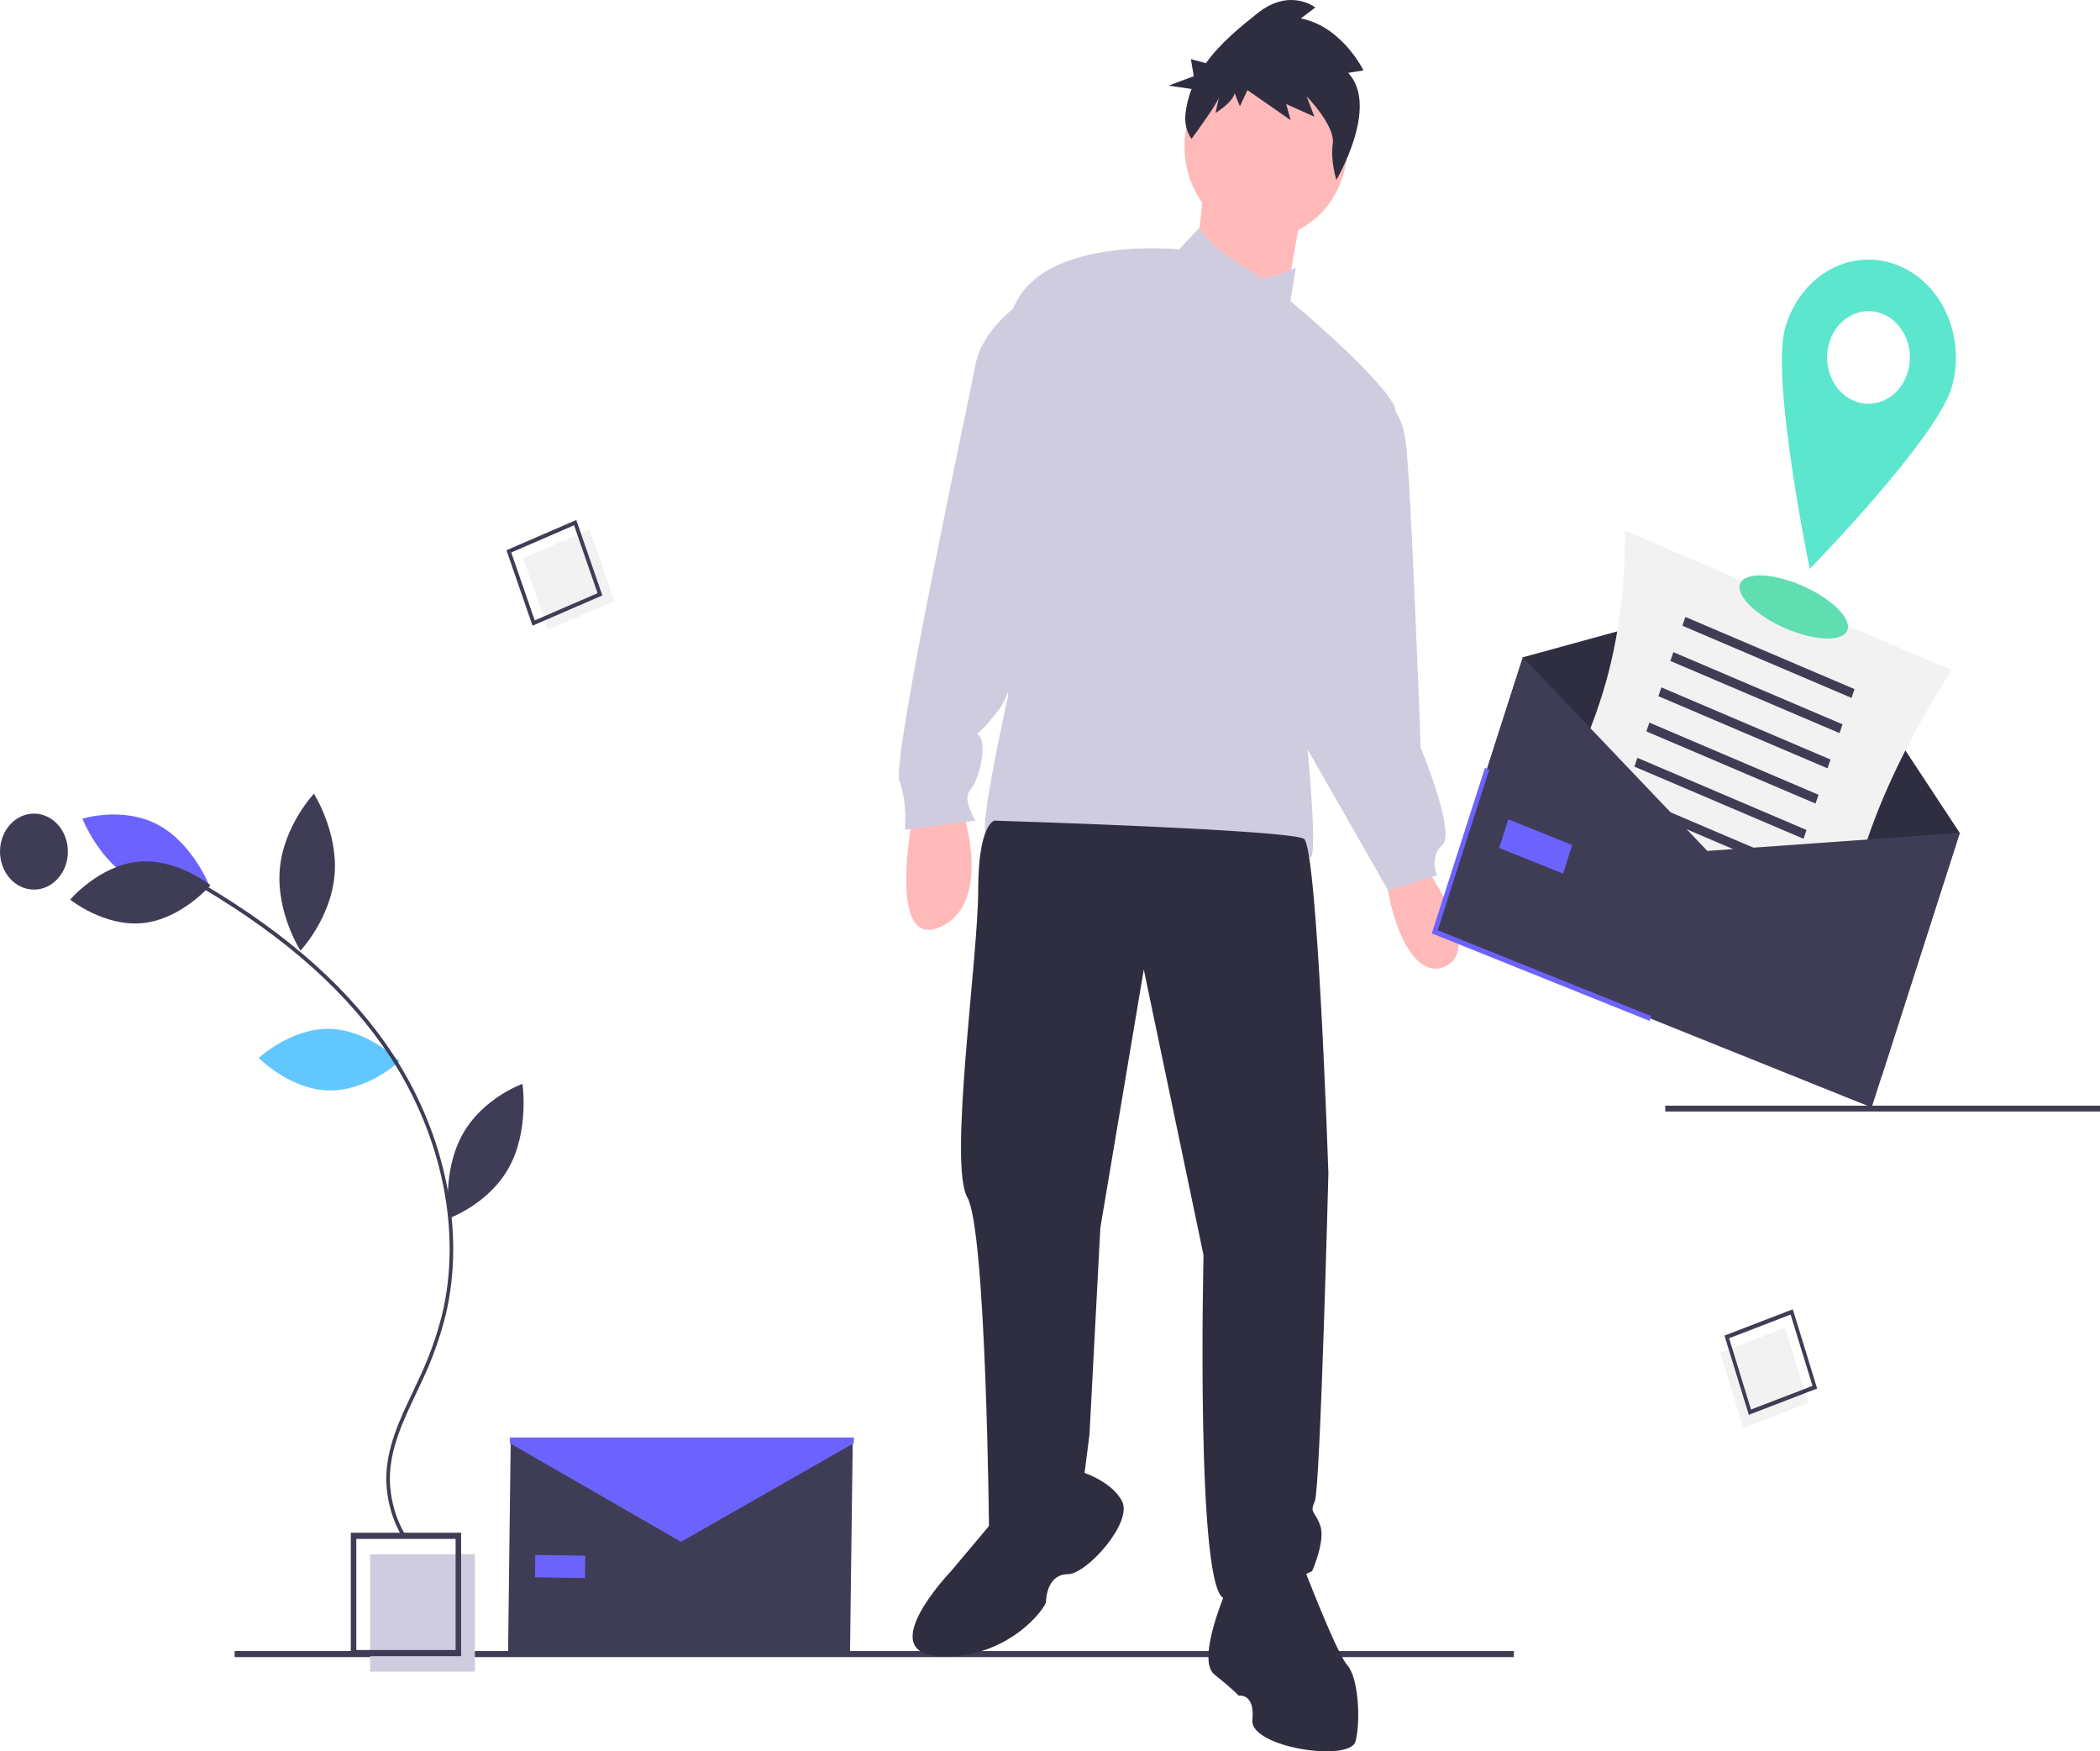 <svg width="782" height="652" viewBox="0 0 782 652" fill="none" xmlns="http://www.w3.org/2000/svg">
<g id="undraw_delivery_address_03n0 1">
<path id="Vector" d="M563.731 614.659H87.374V616.922H563.731V614.659Z" fill="#3F3D56"/>
<path id="Vector_2" d="M339.996 303.247C339.996 303.247 329.886 354.152 350.105 345.102C370.324 336.052 358.193 300.984 358.193 300.984L339.996 303.247Z" fill="#FFB9B9"/>
<path id="Vector_3" d="M529.043 320.215C529.043 320.215 553.306 353.02 538.142 359.808C522.977 366.595 514.89 329.265 516.912 325.871C518.934 322.477 529.043 320.215 529.043 320.215Z" fill="#FFB9B9"/>
<path id="Vector_4" d="M471.419 88.314C488.169 88.314 501.748 73.12 501.748 54.377C501.748 35.634 488.169 20.44 471.419 20.44C454.669 20.44 441.091 35.634 441.091 54.377C441.091 73.12 454.669 88.314 471.419 88.314Z" fill="#FFB9B9"/>
<path id="Vector_5" d="M448.673 67.386L444.629 102.454L477.99 116.029L485.067 76.436L448.673 67.386Z" fill="#FFB9B9"/>
<path id="Vector_6" d="M467.375 101.889C467.375 101.889 450.237 92.421 446.675 84.711L439.069 92.839C439.069 92.839 384.477 87.183 376.39 117.726C368.302 148.269 375.379 259.129 375.379 259.129C375.379 259.129 364.258 308.903 367.291 310.034C370.324 311.165 407.729 331.527 460.299 320.215C460.299 320.215 483.55 315.69 487.594 319.084C491.638 322.477 485.572 264.785 485.572 264.785C485.572 264.785 526.01 162.975 518.934 150.531C511.857 138.088 480.518 112.07 480.518 112.07L482.539 99.626C482.539 99.626 468.386 106.413 467.375 101.889Z" fill="#CFCCE0"/>
<path id="Vector_7" d="M384.477 109.807C384.477 109.807 366.28 119.988 363.247 135.825C360.215 151.662 331.908 282.885 334.941 290.803C337.974 298.722 336.963 308.903 336.963 308.903L363.247 305.509C363.247 305.509 358.193 297.59 361.226 294.197C364.258 290.803 367.291 279.491 365.269 274.966C363.247 270.441 361.226 278.36 372.346 263.654C383.466 248.948 408.74 114.332 384.477 109.807Z" fill="#CFCCE0"/>
<path id="Vector_8" d="M512.868 148.269C512.868 148.269 521.461 148.834 523.483 164.672C525.505 180.509 529.043 278.36 529.043 278.36C529.043 278.36 542.186 310.034 537.131 314.559C532.076 319.084 535.109 325.871 535.109 325.871L516.912 331.527L477.485 262.522L512.868 148.269Z" fill="#CFCCE0"/>
<path id="Vector_9" d="M370.324 305.509C370.324 305.509 364.258 306.64 364.258 331.527C364.258 356.414 353.138 433.337 360.215 445.781C367.291 458.224 368.302 570.216 368.302 570.216C368.302 570.216 387.51 579.265 403.685 549.854L405.707 534.016L409.751 457.093L425.926 360.939L448.167 467.274C448.167 467.274 445.134 595.103 456.255 595.103C467.375 595.103 488.605 584.922 488.605 584.922C488.605 584.922 493.66 573.609 491.638 567.953C489.616 562.297 487.594 563.428 489.616 558.903C491.638 554.378 494.671 436.731 494.671 436.731C494.671 436.731 490.627 315.69 485.572 312.296C480.518 308.903 370.324 305.509 370.324 305.509Z" fill="#2F2E41"/>
<path id="Vector_10" d="M370.324 565.69L354.149 584.921C354.149 584.921 324.831 615.464 350.105 616.596C375.379 617.727 389.532 598.496 389.532 596.233C389.532 593.971 390.543 586.052 397.62 586.052C404.696 586.052 421.883 566.822 417.839 558.903C413.795 550.984 401.664 547.591 401.664 547.591L370.324 565.69Z" fill="#2F2E41"/>
<path id="Vector_11" d="M457.266 590.577C457.266 590.577 445.134 617.727 452.211 623.383C459.288 629.039 461.31 631.302 461.31 631.302C461.31 631.302 467.375 630.17 466.364 640.351C465.353 650.532 502.758 656.189 504.78 648.27C506.802 640.351 505.791 624.514 501.748 619.989C497.704 615.464 485.572 583.79 485.572 583.79C485.572 583.79 472.43 566.822 457.266 590.577Z" fill="#2F2E41"/>
<path id="Vector_12" d="M502.028 27.127L507.741 26.219C507.741 26.219 499.787 9.838 484.393 6.864L489.797 2.783C489.797 2.783 480.407 -4.726 468.272 4.926C461.893 9.999 454.486 15.988 449.038 23.526L443.465 22.002L444.539 28.369L435.146 31.874L443.727 33.13C442.544 36.132 441.768 39.315 441.424 42.574C441.092 45.836 441.905 49.116 443.692 51.721C443.692 51.721 453.411 38.537 453.92 36.206L452.647 42.034C452.647 42.034 458.997 38.212 459.761 34.715L461.708 39.571L464.528 33.548L480.632 44.746L478.939 38.724L489.438 43.448L486.581 35.873C486.581 35.873 497.226 46.813 496.299 53.354C495.372 59.894 497.646 66.954 497.646 66.954C497.646 66.954 513.838 39.621 502.028 27.127Z" fill="#2F2E41"/>
<path id="Vector_13" d="M782 411.629H620.104V413.797H782V411.629Z" fill="#3F3D56"/>
<path id="Vector_14" d="M176.847 578.656H137.823V622.323H176.847V578.656Z" fill="#CFCCE0"/>
<path id="Vector_15" d="M171.712 616.578H130.634V570.612H171.712V616.578ZM132.688 614.279H169.658V572.91H132.688L132.688 614.279Z" fill="#3F3D56"/>
<g id="cube1">
<path id="Vector_16" d="M219.543 197.102L194.846 207.79L204.067 234.468L228.764 223.78L219.543 197.102Z" fill="#F2F2F2"/>
<path id="Vector_17" d="M224.301 221.676L198.304 232.926L188.598 204.844L214.595 193.594L224.301 221.676ZM199.119 230.96L222.516 220.834L213.78 195.56L190.383 205.686L199.119 230.96Z" fill="#3F3D56"/>
</g>
<g id="cube2">
<path id="Vector_18" d="M673.349 522.328L664.74 494.308L640.566 503.608L649.175 531.628L673.349 522.328Z" fill="#F2F2F2"/>
<path id="Vector_19" d="M651.223 526.717L642.161 497.222L667.607 487.433L676.669 516.928L651.223 526.717ZM643.887 498.208L652.043 524.753L674.944 515.943L666.788 489.397L643.887 498.208Z" fill="#3F3D56"/>
</g>
<path id="Vector_20" d="M122.784 383.038C137.264 383.386 148.782 395.127 148.782 395.127C148.782 395.127 136.824 406.305 122.345 405.958C107.865 405.61 96.347 393.869 96.347 393.869C96.347 393.869 108.305 382.691 122.784 383.038Z" fill="#63C7FF"/>
<path id="Vector_21" d="M49.989 327.732C63.071 334.686 78.071 329.97 78.071 329.97C78.071 329.97 71.862 313.98 58.78 307.025C45.699 300.071 30.698 304.787 30.698 304.787C30.698 304.787 36.907 320.778 49.989 327.732Z" fill="#6C63FF"/>
<path id="Vector_22" d="M51.319 320.821C65.741 319.346 78.365 329.566 78.365 329.566C78.365 329.566 67.606 342.176 53.183 343.651C38.76 345.126 26.136 334.907 26.136 334.907C26.136 334.907 36.896 322.296 51.319 320.821Z" fill="#3F3D56"/>
<path id="Vector_23" d="M104.188 323.616C102.805 339.747 111.882 353.919 111.882 353.919C111.882 353.919 123.199 341.936 124.581 325.804C125.964 309.672 116.888 295.5 116.888 295.5C116.888 295.5 105.57 307.484 104.188 323.616Z" fill="#3F3D56"/>
<path id="Vector_24" d="M172.112 422.552C164.547 436.371 167.149 453.561 167.149 453.561C167.149 453.561 182.017 448.346 189.582 434.526C197.147 420.707 194.544 403.517 194.544 403.517C194.544 403.517 179.676 408.732 172.112 422.552Z" fill="#3F3D56"/>
<path id="Vector_25" d="M150.165 572.805L151.268 571.971C147.382 565.661 145.26 558.201 145.172 550.538C145.203 539.33 150.123 528.963 154.881 518.937C155.765 517.076 156.645 515.22 157.492 513.367C161.046 505.808 163.879 497.85 165.943 489.626C173.324 458.935 166.057 422.726 146.505 392.765C130.995 368.998 107.873 348.215 75.821 329.228L75.198 330.544C107.068 349.422 130.042 370.063 145.431 393.644C164.747 423.243 171.935 458.98 164.658 489.24C162.618 497.363 159.819 505.223 156.307 512.689C155.463 514.536 154.586 516.384 153.706 518.238C148.872 528.424 143.873 538.957 143.842 550.534C143.929 558.495 146.131 566.247 150.165 572.805V572.805Z" fill="#3F3D56"/>
<path id="Vector_26" d="M12.64 331.184C19.62 331.184 25.279 324.852 25.279 317.041C25.279 309.23 19.62 302.898 12.64 302.898C5.659 302.898 0 309.23 0 317.041C0 324.852 5.659 331.184 12.64 331.184Z" fill="#3F3D56"/>
<path id="Vector_27" d="M700.729 400.583L538.033 335.197L567.079 244.702L668.382 216.902L729.776 310.089L700.729 400.583Z" fill="#2F2E41"/>
<path id="Vector_28" d="M681.02 382.638L559.436 330.777C591 283.469 605.114 250.097 605.125 197.585L726.708 249.446C698.462 294.343 686.65 328.094 681.02 382.638Z" fill="#F2F2F2"/>
<path id="Vector_29" d="M690.59 256.543L627.6 229.675L626.484 232.953L689.473 259.821L690.59 256.543Z" fill="#3F3D56"/>
<path id="Vector_30" d="M686.123 269.656L623.133 242.788L622.017 246.066L685.006 272.934L686.123 269.656Z" fill="#3F3D56"/>
<path id="Vector_31" d="M681.655 282.769L618.666 255.901L617.549 259.179L680.539 286.047L681.655 282.769Z" fill="#3F3D56"/>
<path id="Vector_32" d="M677.188 295.882L614.199 269.014L613.082 272.292L676.071 299.16L677.188 295.882Z" fill="#3F3D56"/>
<path id="Vector_33" d="M672.721 308.995L609.732 282.127L608.615 285.406L671.604 312.273L672.721 308.995Z" fill="#3F3D56"/>
<path id="Vector_34" d="M668.254 322.108L605.265 295.24L604.148 298.519L667.137 325.387L668.254 322.108Z" fill="#3F3D56"/>
<path id="Vector_35" d="M663.787 335.221L600.797 308.354L599.681 311.632L662.67 338.5L663.787 335.221Z" fill="#3F3D56"/>
<path id="Vector_36" d="M659.319 348.335L596.33 321.467L595.213 324.745L658.203 351.613L659.319 348.335Z" fill="#3F3D56"/>
<path id="Vector_37" d="M696.971 412.294L534.274 346.908L567.079 244.702L635.784 316.787L729.776 310.089L696.971 412.294Z" fill="#3F3D56"/>
<path id="Vector_38" d="M614.303 380.089L533.178 347.486L552.945 285.899L554.558 286.547L535.37 346.329L614.882 378.284L614.303 380.089Z" fill="#6C63FF"/>
<path id="Vector_39" d="M585.466 314.593L561.68 305.034L558.263 315.68L582.049 325.24L585.466 314.593Z" fill="#6C63FF"/>
<g id="letter">
<path id="Vector_40" d="M316.528 615.465L189.191 615.389L190.191 535.396L253.474 567.224L317.528 537.389L316.528 615.465Z" fill="#3F3D56"/>
<path id="Vector_41" d="M217.946 579.169L199.33 578.877L199.226 587.21L217.842 587.501L217.946 579.169Z" fill="#6C63FF"/>
<path id="Vector_42" d="M317.954 537.28L253.59 573.997L189.856 537.28V535.162H317.954V537.28Z" fill="#6C63FF"/>
</g>
<path id="Vector_43" d="M687.97 234.511C689.491 230.044 681.766 222.602 670.714 217.888C659.663 213.174 649.471 212.974 647.949 217.44C646.428 221.907 654.153 229.349 665.204 234.063C676.256 238.777 686.448 238.977 687.97 234.511Z" fill="#60DEB1"/>
<g id="location">
<path id="Vector_44" d="M705.459 98.297C701.377 96.877 697.085 96.37 692.828 96.806C688.571 97.242 684.433 98.612 680.649 100.837C676.865 103.062 673.51 106.1 670.776 109.776C668.041 113.452 665.98 117.695 664.711 122.263C659.373 141.472 673.92 211.791 673.92 211.791C673.92 211.791 721.538 163.101 726.876 143.892C729.439 134.668 728.623 124.682 724.606 116.131C720.59 107.581 713.702 101.165 705.459 98.297V98.297ZM691.216 149.553C688.304 148.539 685.725 146.583 683.807 143.93C681.889 141.277 680.717 138.048 680.439 134.649C680.161 131.251 680.79 127.837 682.246 124.839C683.703 121.841 685.921 119.393 688.62 117.806C691.319 116.218 694.379 115.562 697.411 115.92C700.444 116.278 703.314 117.634 705.658 119.817C708.001 122 709.714 124.912 710.579 128.184C711.444 131.456 711.422 134.942 710.517 138.2C709.916 140.364 708.94 142.374 707.644 144.115C706.349 145.857 704.76 147.295 702.967 148.35C701.175 149.404 699.215 150.052 697.198 150.259C695.182 150.465 693.149 150.225 691.216 149.553V149.553Z" fill="#5CE6CD"/>
</g>
</g>
</svg>
